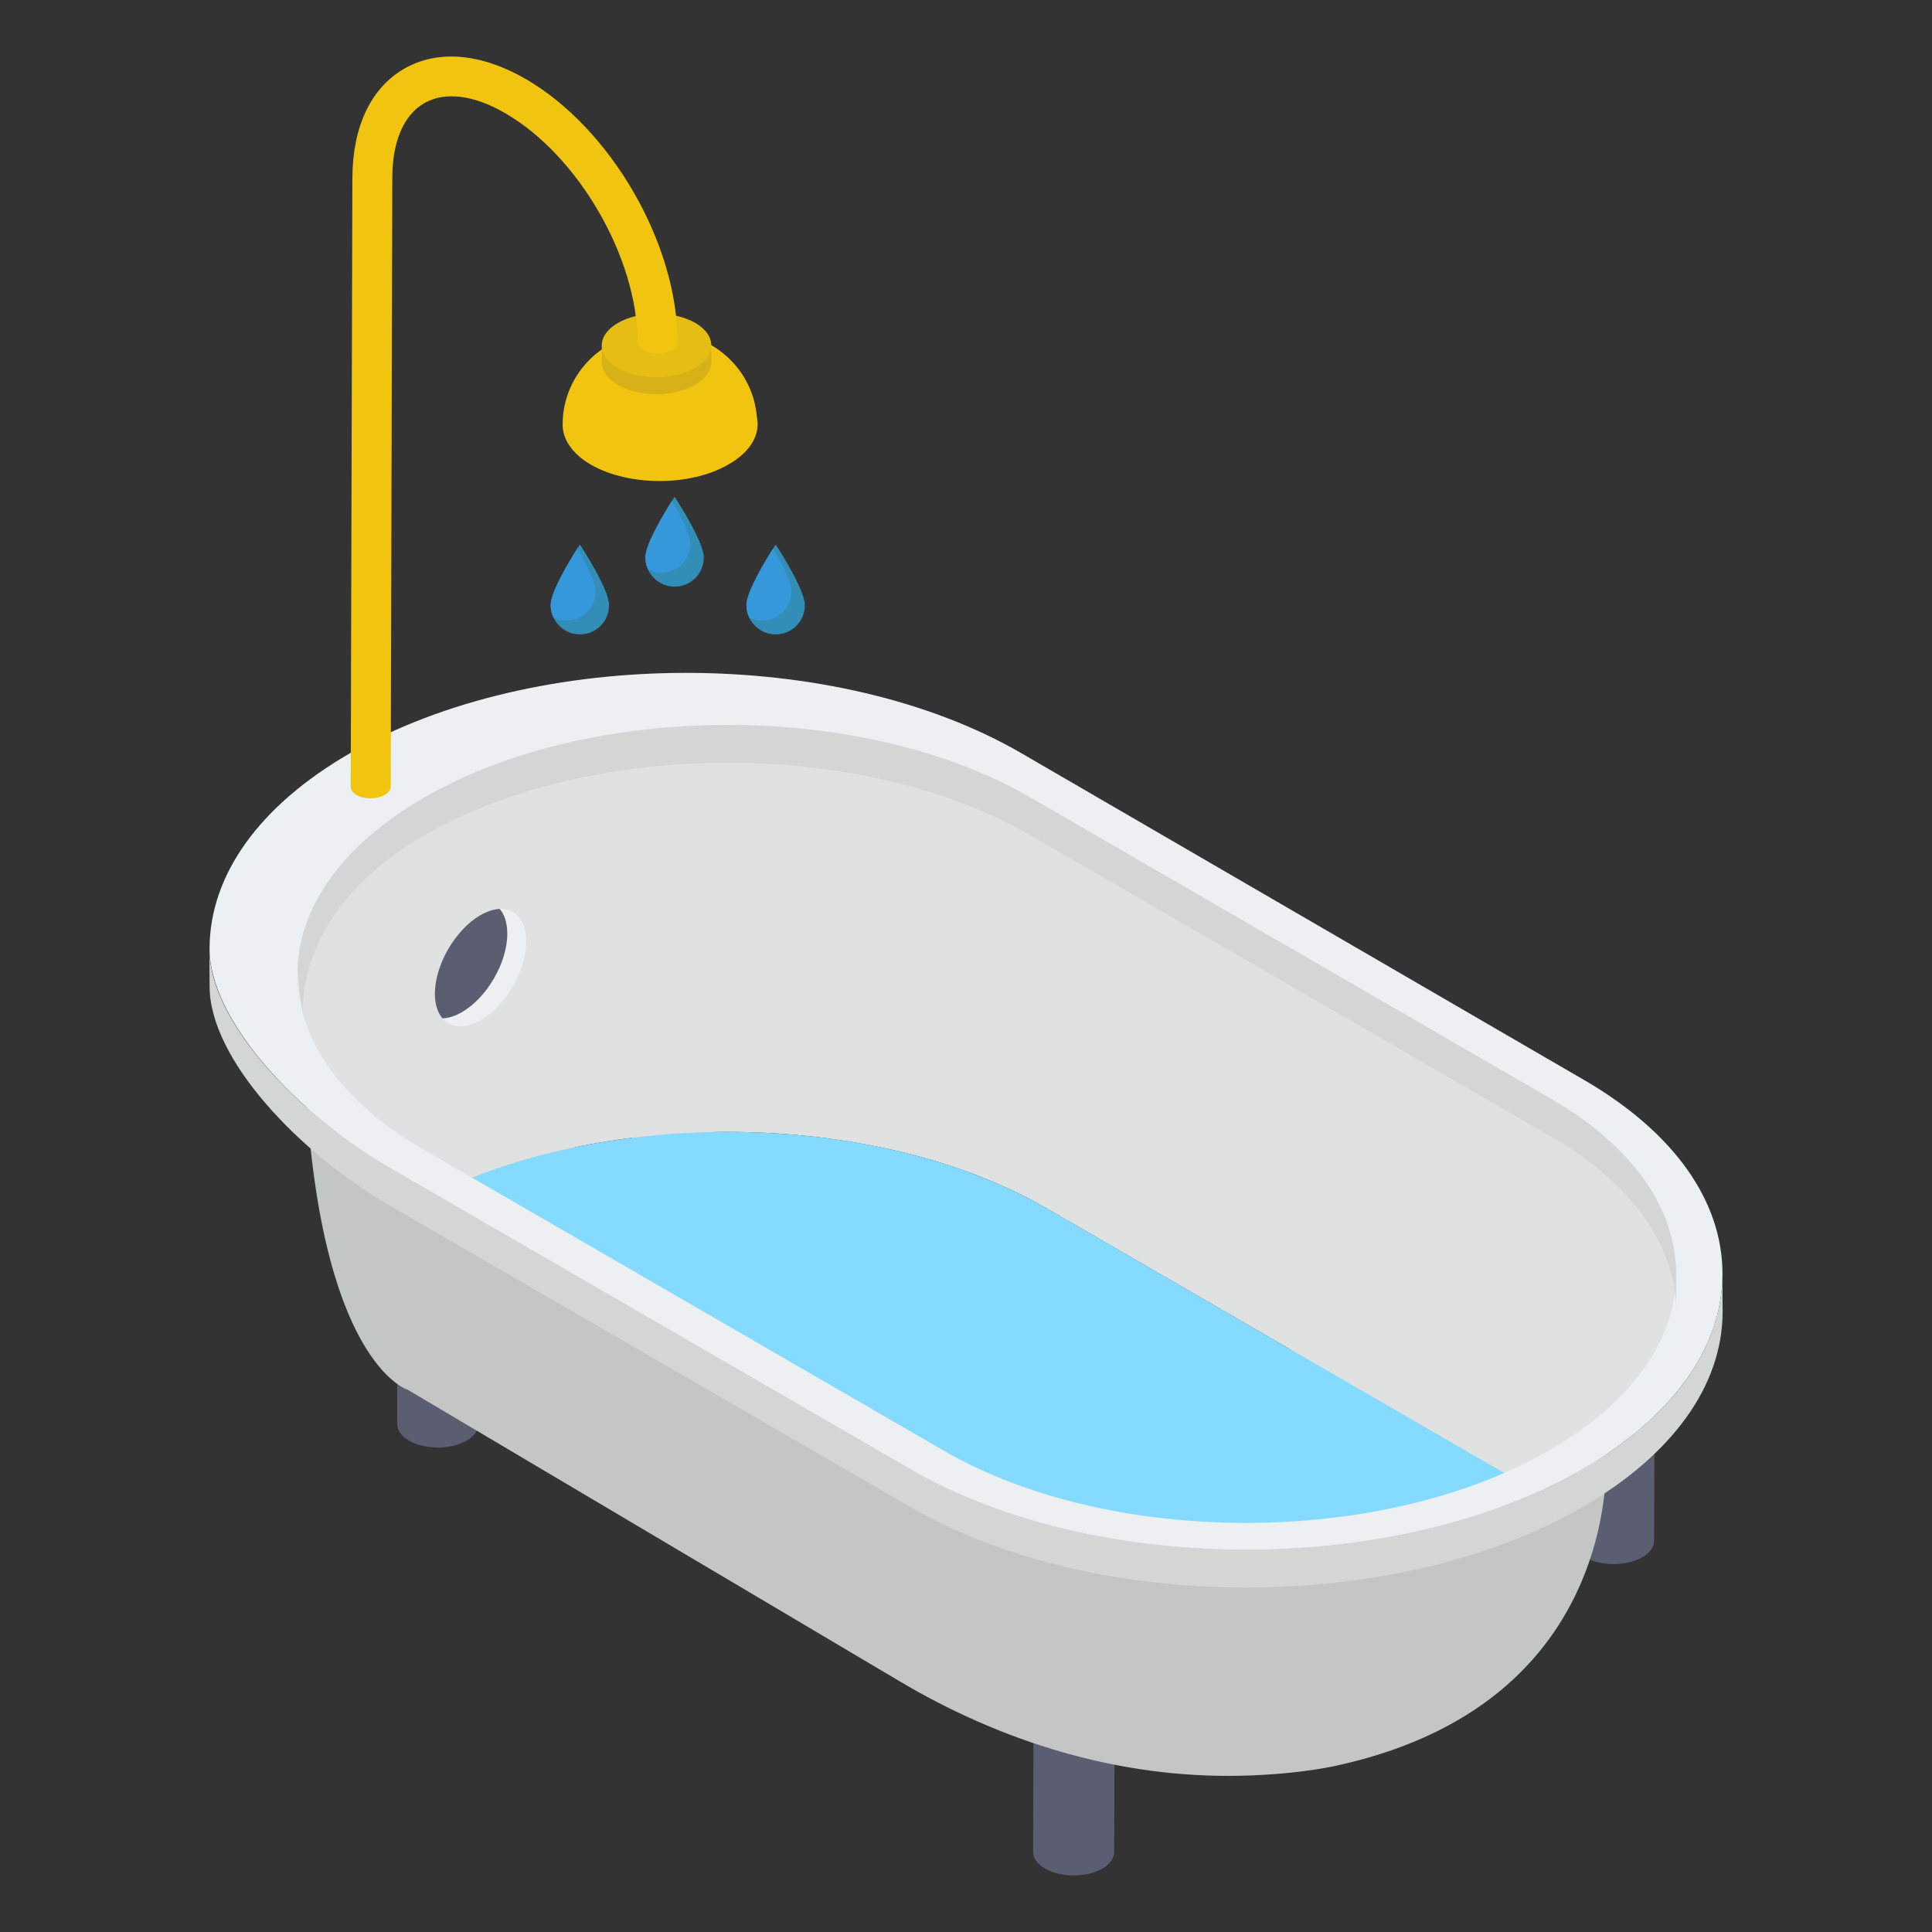 <svg id="Layer_1" enable-background="new 0 0 51 51" height="512" viewBox="0 0 51 51" width="512" xmlns="http://www.w3.org/2000/svg"><rect x="0" y="0" width="51" height="51" fill="#333333" stroke="none"/><g><g><g enable-background="new"><g><path d="m18.827 29.389-.013 4.611c-0.0.158-.104.315-.309.434-.419.243-1.099.243-1.52 0-.209-.121-.314-.28-.314-.44l.013-4.611c-0.0.16.104.319.314.44.421.243 1.101.243 1.52-0.0.205-.119.309-.276.309-.434z" fill="#e0e2e2"/></g><g><path d="m18.509 28.945c.421.243.424.637.009.878-.419.243-1.099.243-1.52 0-.417-.241-.42-.635-.001-.878.415-.241 1.095-.241 1.512-0z" fill="#e0e2e2"/></g></g><g enable-background="new"><g><path d="m43.677 36.06-.013 4.611c-0.0.158-.104.315-.309.435-.419.243-1.099.243-1.516.002-.211-.122-.316-.281-.315-.44l.013-4.611c-0.0.159.104.318.315.44.417.241 1.097.241 1.516-.002.206-.12.309-.277.309-.435z" fill="#5b5e71"/></g><g><path d="m43.362 35.619c.417.241.42.635.005.876-.419.243-1.099.243-1.516.002-.421-.243-.42-.635-.001-.878.415-.241 1.091-.243 1.512-0z" fill="#e0e2e2"/></g></g><g enable-background="new"><g><path d="m12.64 32.984-.013 4.611c-0.0.158-.104.315-.309.434-.419.243-1.099.243-1.52 0-.209-.121-.314-.28-.314-.44l.013-4.611c-0.0.16.104.319.314.44.421.243 1.101.243 1.52-0.0.205-.119.309-.276.309-.434z" fill="#5b5e71"/></g><g><path d="m12.322 32.54c.421.243.424.637.009.878-.419.243-1.099.243-1.52 0-.417-.241-.42-.635-.001-.878.415-.241 1.095-.241 1.512-0z" fill="#e0e2e2"/></g></g><g enable-background="new"><g><path d="m29.425 44.278-.013 4.611c-0.0.158-.104.315-.309.435-.419.243-1.099.243-1.516.002-.211-.122-.316-.281-.315-.44l.013-4.611c-0.0.159.104.318.315.44.417.241 1.097.241 1.516-.002.206-.12.309-.277.309-.435z" fill="#5b5e71"/></g><g><path d="m29.111 43.837c.417.241.42.635.005.876-.419.243-1.099.243-1.516.002-.421-.243-.42-.635-.001-.878.415-.241 1.091-.243 1.512-0z" fill="#e0e2e2"/></g></g></g><g><g><path d="m14.852 11.207c-.002.383.246.768.748 1.06 1.005.577 2.635.577 3.64-.012.587-.336.835-.798.74-1.241-.046-.591-.305-1.121-.7-1.516-.437-.437-1.042-.708-1.709-.708h-.302c-1.335 0-2.417 1.083-2.417 2.417z" fill="#f1c40f"/><path d="m8.05 28.272c.331 7.721 2.721 8.419 2.721 8.419l12.904 7.647c2.757 1.654 5.882 2.61 9.081 2.537 1.654-.037 2.647-.294 2.647-.294 7.757-1.765 6.985-8.603 6.985-8.603z" fill="#c4c6c6"/><g><path d="m10.771 20.809c4.673-2.704 12.227-2.697 16.869 0l13.747 7.953c4.624 2.685 4.618 7.046-.006 9.744-.018.012-.031.018-.049.031-.379.22-.777.422-1.193.599l-12.499-7.231c-4.263-2.477-10.991-2.685-15.677-.606l-1.236-.716-.012-.006c-4.642-2.697-4.618-7.071.055-9.768z" fill="#e0e2e2"/></g><g><path d="m27.64 31.904 12.499 7.231c-4.685 2.08-11.413 1.878-15.677-.599l-12.499-7.237c4.685-2.08 11.414-1.872 15.677.606z" fill="#84dbff"/></g><g><path d="m9.23 19.888c4.909-2.834 12.865-2.834 17.738-.002l14.855 8.627c2.363 1.373 3.657 3.197 3.646 5.136-.011 1.939-1.325 3.763-3.707 5.138-4.905 2.832-12.857 2.83-17.73-.002l-13.752-7.958c-2.363-1.373-4.763-3.864-4.748-5.805.011-1.939 1.325-3.763 3.7-5.134zm15.668 18.397c4.396 2.555 11.574 2.555 15.998 0 2.148-1.24 3.34-2.886 3.35-4.636.006-1.752-1.16-3.398-3.29-4.636l-13.752-7.958c-4.4-2.557-11.581-2.555-16.01.002-2.144 1.238-3.329 2.884-3.339 4.633-.01 1.75 1.156 3.396 3.29 4.636z" fill="#ecf0f1"/></g><g><path d="m44.25 34.636-.006-.985c.006-1.755-1.156-3.401-3.291-4.636l-13.747-7.959c-4.404-2.557-11.585-2.557-16.013 0-2.141 1.242-3.327 2.887-3.34 4.636l.138 1.042c.006-1.749 1.061-3.439 3.208-4.681 4.428-2.557 11.609-2.557 16.007 0l13.753 7.959c2.122 1.229 3.291 2.875 3.291 4.624z" fill="#d4d6d6"/></g><g><path d="m5.527 25.054.006.966c-.012 1.939 2.387 4.431 4.748 5.801l13.753 7.959c4.875 2.832 12.826 2.838 17.732.006 2.379-1.376 3.694-3.199 3.707-5.138l-.006-.997c-.012 1.939-1.321 3.762-3.707 5.138-4.905 2.832-12.857 2.826-17.732-.006l-13.747-7.959c-2.355-1.364-4.754-3.837-4.754-5.77z" fill="#d4d6d6"/></g><g><g enable-background="new"><g><path d="m15.885 9.12.001.451c.001.213.141.426.421.588.562.327 1.476.327 2.042.001.285-.165.428-.381.427-.596l-.001-.451c.001.216-.142.432-.427.596-.566.327-1.48.326-2.042-.001-.28-.163-.42-.376-.421-.588z" fill="#d6b218"/></g><g><path d="m16.311 8.525c-.566.327-.568.856-.005 1.183.562.327 1.476.327 2.042.001.567-.327.57-.857.008-1.184-.563-.327-1.478-.327-2.045-0z" fill="#e5bd13"/></g></g></g><path d="m9.258 20.76v.011c0 .077.05.153.153.214.206.119.541.119.747-.003.103-.061.156-.137.156-.217v-.003l.042-16.071c0-.956.304-1.656.84-1.965.541-.314 1.31-.225 2.147.267 1.923 1.112 3.486 3.814 3.486 6.029v.003c0 .077.05.156.153.214.206.119.541.121.747 0 .103-.061.156-.137.156-.217 0-2.593-1.762-5.639-4.014-6.941-1.186-.681-2.321-.771-3.198-.269-.882.507-1.363 1.529-1.371 2.876z" fill="#f1c40f"/><path d="m21.246 15.973c0 .43-.341.773-.771.773-.305 0-.573-.18-.696-.444-.05-.1-.075-.212-.075-.33 0-.35.514-1.194.703-1.492.043-.068.068-.107.068-.107s.771 1.169.771 1.599z" fill="#328eb7"/><path d="m20.891 15.611c0 .43-.343.771-.773.771-.121 0-.237-.027-.339-.08-.05-.1-.075-.212-.075-.33 0-.35.514-1.194.703-1.492.221.373.484.878.484 1.13z" fill="#3498db"/><path d="m16.078 15.973c0 .43-.341.773-.771.773-.305 0-.573-.18-.696-.444-.05-.1-.075-.212-.075-.33 0-.35.514-1.194.703-1.492.043-.068.068-.107.068-.107s.771 1.169.771 1.599z" fill="#328eb7"/><path d="m15.723 15.611c0 .43-.343.771-.773.771-.121 0-.237-.027-.339-.08-.05-.1-.075-.212-.075-.33 0-.35.514-1.194.703-1.492.221.373.484.878.484 1.13z" fill="#3498db"/><path d="m18.578 14.713c0 .43-.341.773-.771.773-.305 0-.573-.18-.696-.444-.05-.1-.075-.212-.075-.33 0-.35.514-1.194.703-1.492.043-.068.068-.107.068-.107s.771 1.169.771 1.599z" fill="#328eb7"/><path d="m18.223 14.351c0 .43-.343.771-.773.771-.121 0-.237-.027-.339-.08-.05-.1-.075-.212-.075-.33 0-.35.514-1.194.703-1.492.221.373.484.878.484 1.13z" fill="#3498db"/></g><g><path d="m13.392 24.641c-.002-.281-.074-.5-.2-.647.411-.015.696.3.698.855.002.762-.534 1.692-1.2 2.077-.421.242-.792.208-1.009-.043.157-.006.33-.058.513-.164.666-.385 1.202-1.315 1.198-2.077z" fill="#ecf0f1"/><path d="m12.682 24.158c.183-.104.355-.157.509-.164.126.147.198.366.2.647.004.762-.532 1.692-1.198 2.077-.183.106-.357.158-.513.164-.126-.145-.198-.364-.2-.643-.002-.764.536-1.696 1.202-2.081z" fill="#5b5e71"/></g></g></g></svg>
